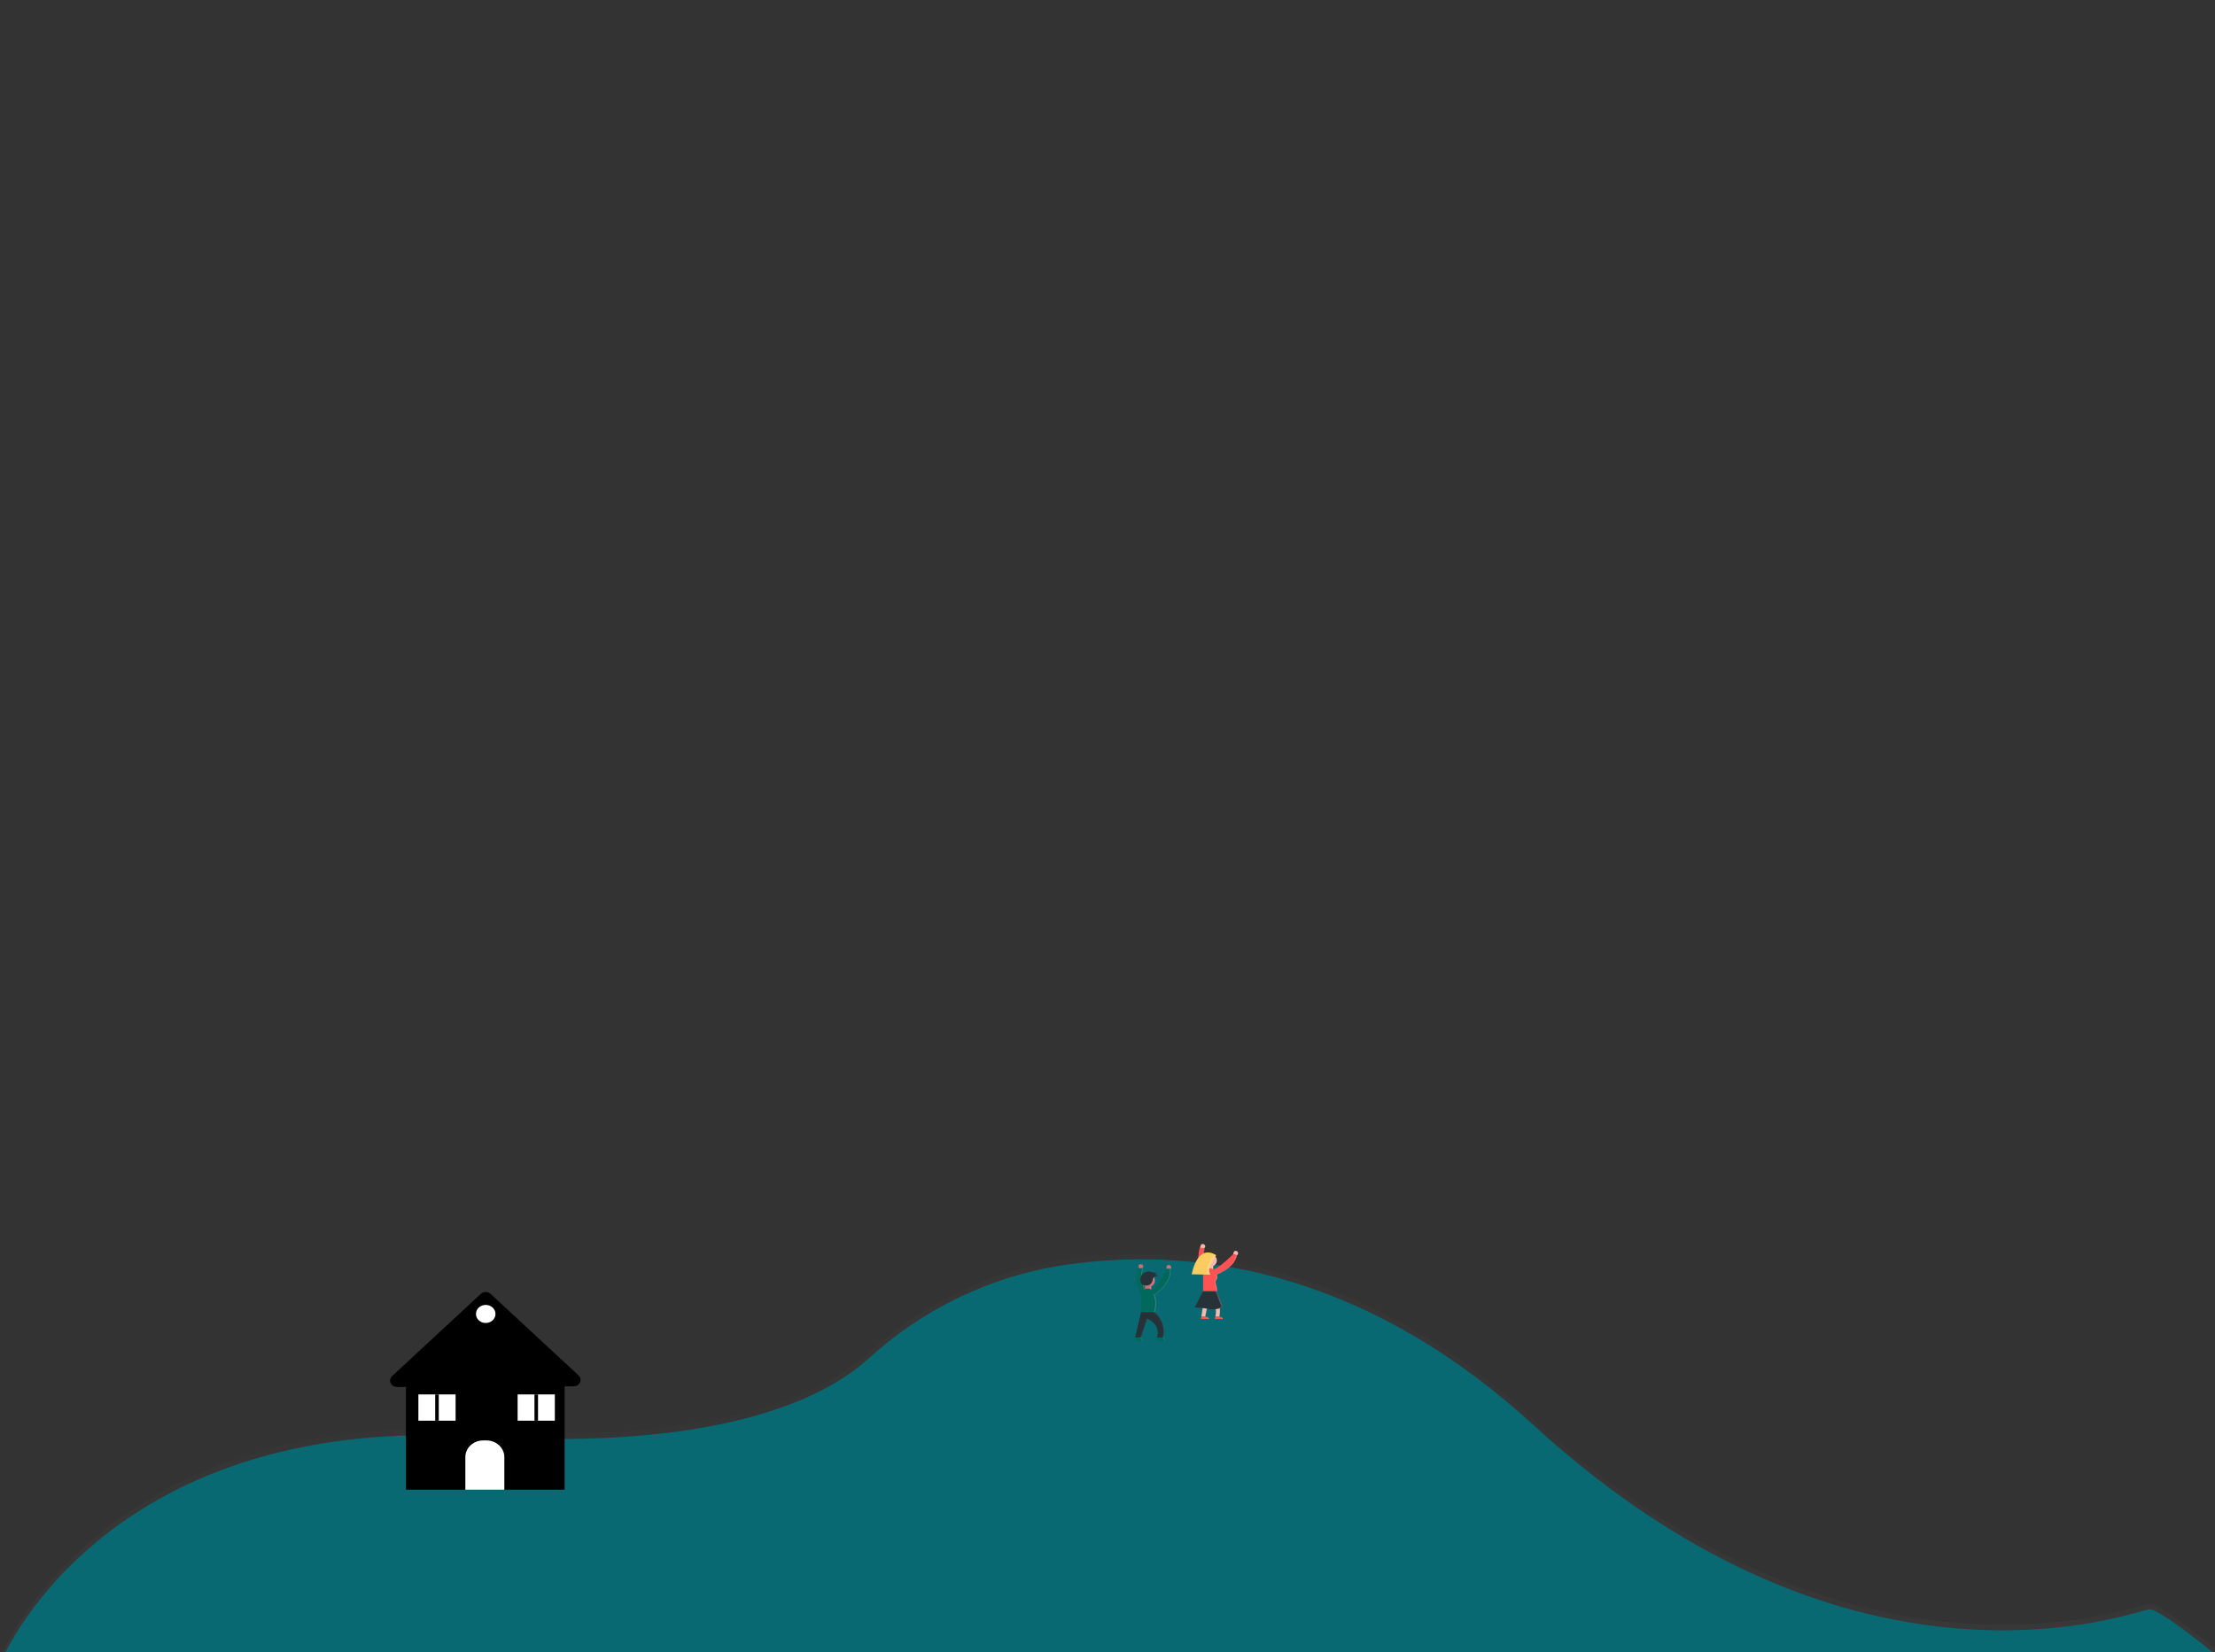 <svg width="374" height="279" viewBox="0 0 374 279" fill="none" xmlns="http://www.w3.org/2000/svg">
<rect x="0" y="0" width="374" height="279" fill="#333333" stroke="none"/>
<g clip-path="url(#clip0)">
<g opacity="0.5">
<path opacity="0.5" d="M363.013 270.851C360.96 270.851 313.745 289.882 259.006 239.769C229.279 212.56 200.162 209.662 179.756 212.698C167.216 214.561 155.766 220.238 146.696 228.46C139.401 235.1 121.747 244.147 80.382 241.676C16.748 237.871 -0.017 280.053 -0.017 280.053H375.983C375.983 280.053 365.052 270.851 363.013 270.851Z" fill="url(#paint0_linear)"/>
</g>
<path d="M0 281C0 281 16.765 238.818 80.399 242.623C121.764 245.106 139.422 236.047 146.695 229.411C155.748 221.173 167.194 215.513 179.722 213.649C200.127 210.614 229.249 213.511 258.972 240.721C313.711 290.833 360.926 271.803 362.978 271.803C365.031 271.803 375.979 281 375.979 281H0Z" fill="#086972"/>
<path opacity="0.02" d="M0 281C0 281 16.765 238.818 80.399 242.623C121.764 245.106 139.422 236.047 146.695 229.411C155.748 221.173 167.194 215.513 179.722 213.649C200.127 210.614 229.249 213.511 258.972 240.721C313.711 290.833 360.926 271.803 362.978 271.803C365.031 271.803 375.979 281 375.979 281H0Z" fill="#086972"/>
<path d="M95.333 233.146H68.549V251.592H95.333V233.146Z" fill="black"/>
<path d="M66.215 232.396L81.183 218.52C81.291 218.42 81.42 218.34 81.562 218.285C81.703 218.231 81.855 218.203 82.009 218.203C82.162 218.203 82.314 218.231 82.456 218.285C82.598 218.34 82.727 218.42 82.835 218.52L97.683 232.285C97.847 232.436 97.958 232.629 98.003 232.838C98.049 233.048 98.026 233.266 97.938 233.463C97.85 233.661 97.701 233.83 97.509 233.949C97.318 234.068 97.092 234.132 96.862 234.132L67.054 234.243C66.822 234.246 66.594 234.184 66.4 234.066C66.206 233.948 66.054 233.78 65.964 233.581C65.874 233.383 65.849 233.164 65.894 232.953C65.939 232.742 66.051 232.548 66.215 232.396Z" fill="black"/>
<path opacity="0.05" d="M66.215 232.396L81.183 218.52C81.291 218.42 81.42 218.34 81.562 218.285C81.703 218.231 81.855 218.203 82.009 218.203C82.162 218.203 82.314 218.231 82.456 218.285C82.598 218.34 82.727 218.42 82.835 218.52L97.683 232.285C97.847 232.436 97.958 232.629 98.003 232.838C98.049 233.048 98.026 233.266 97.938 233.463C97.85 233.661 97.701 233.83 97.509 233.949C97.318 234.068 97.092 234.132 96.862 234.132L67.054 234.243C66.822 234.246 66.594 234.184 66.4 234.066C66.206 233.948 66.054 233.78 65.964 233.581C65.874 233.383 65.849 233.164 65.894 232.953C65.939 232.742 66.051 232.548 66.215 232.396Z" fill="black"/>
<path d="M81.596 243.271H82.132C82.934 243.271 83.703 243.566 84.27 244.092C84.837 244.617 85.156 245.33 85.156 246.073V251.6H78.573V246.073C78.573 245.33 78.891 244.617 79.458 244.092C80.025 243.566 80.794 243.271 81.596 243.271Z" fill="white"/>
<path d="M82.013 223.439C82.923 223.439 83.661 222.755 83.661 221.911C83.661 221.068 82.923 220.384 82.013 220.384C81.103 220.384 80.365 221.068 80.365 221.911C80.365 222.755 81.103 223.439 82.013 223.439Z" fill="white"/>
<path d="M76.929 235.502H70.644V239.939H76.929V235.502Z" fill="white"/>
<path d="M74.084 235.502H73.484V239.939H74.084V235.502Z" fill="black"/>
<path d="M93.685 235.502H87.4V239.939H93.685V235.502Z" fill="white"/>
<path d="M90.845 235.502H90.244V239.939H90.845V235.502Z" fill="black"/>
<g opacity="0.2">
<path opacity="0.2" d="M192.683 213.615C192.63 213.6 192.683 213.615 192.683 213.615V213.615Z" fill="url(#paint1_linear)"/>
</g>
<g opacity="0.2">
<path opacity="0.2" d="M193.301 225.077H193.353C193.363 225.073 193.372 225.067 193.379 225.059C193.386 225.05 193.39 225.04 193.391 225.03C193.394 225.014 193.394 224.998 193.391 224.982V224.943C193.348 224.848 193.25 224.722 193.195 224.611L193.169 224.552C193.167 224.526 193.167 224.499 193.169 224.473C193.169 224.473 193.169 224.449 193.169 224.438L194.089 221.639L194.111 221.572C194.111 221.572 195.282 222.038 195.584 222.969C195.758 223.421 195.767 223.913 195.609 224.37L195.588 224.418H195.609V224.931H196.887C196.976 224.892 196.857 224.789 196.738 224.686L196.708 224.659L196.631 224.584C196.61 224.561 196.591 224.536 196.576 224.509L196.555 224.461V224.434H196.516V224.39C196.676 223.704 196.64 222.992 196.411 222.323C196.183 221.654 195.77 221.053 195.213 220.577C195.521 219.725 195.521 218.804 195.213 217.952C195.333 217.873 197.653 216.318 197.636 214.305C197.643 214.197 197.643 214.089 197.636 213.981C197.636 213.981 197.836 213.827 197.636 213.547V213.523H197.615H197.475C197.383 213.531 197.294 213.558 197.215 213.602C197.215 213.602 197.083 213.997 197.215 214.099H197.181C197.181 214.099 195.805 216.863 194.886 217.257L194.822 217.222V216.863C194.823 216.847 194.823 216.831 194.822 216.815C194.822 216.801 194.822 216.786 194.822 216.772C194.925 216.722 195.018 216.657 195.098 216.578C195.129 216.548 195.157 216.517 195.184 216.484L195.218 216.436L195.252 216.381L195.277 216.33C195.296 216.292 195.311 216.254 195.324 216.215V216.168V216.109C195.324 216.109 195.324 216.077 195.324 216.061C195.324 216.041 195.324 216.022 195.324 215.998C195.324 215.885 195.302 215.773 195.26 215.666C195.26 215.638 195.247 215.609 195.222 215.58L195.201 215.536L195.171 215.489C195.194 215.463 195.221 215.44 195.252 215.422C195.311 215.391 195.376 215.372 195.443 215.366H195.609H195.643C195.668 215.357 195.691 215.346 195.712 215.331C195.744 215.306 195.782 215.287 195.822 215.276H195.571H195.533H195.499H195.46H195.426H195.392H195.358H195.324H195.29L195.222 215.248C195.257 215.261 195.295 215.269 195.333 215.272H195.477H195.503L195.529 215.252V215.22H195.482H195.452C195.394 215.228 195.335 215.228 195.277 215.22H195.154H195.098L195.047 215.201C195.117 215.224 195.195 215.221 195.262 215.192C195.33 215.163 195.382 215.11 195.407 215.045C195.433 214.98 195.429 214.908 195.398 214.846C195.366 214.783 195.309 214.735 195.239 214.711L195.286 214.684C195.335 214.645 195.365 214.589 195.371 214.53C195.377 214.505 195.377 214.479 195.371 214.455L195.341 214.478H195.316C195.235 214.531 195.137 214.556 195.039 214.549H195.005C194.918 214.529 194.834 214.5 194.754 214.463L194.681 214.439H194.66H194.6H194.566H194.519H194.294C193.976 214.449 193.672 214.567 193.442 214.77C193.389 214.819 193.34 214.872 193.297 214.928C193.266 214.639 193.324 214.348 193.463 214.087H193.438H193.361L193.323 214.155C193.343 214.059 193.382 213.968 193.438 213.886H193.412C193.469 213.828 193.5 213.752 193.5 213.673C193.5 213.594 193.469 213.518 193.412 213.46C193.212 213.18 192.842 213.397 192.842 213.397C192.812 213.488 192.792 213.582 192.782 213.677L192.722 213.653C192.654 213.866 191.896 216.314 193.148 217.877C193.146 217.91 193.146 217.943 193.148 217.976V220.613L192.297 224.228L192.13 224.911L193.327 225.093L193.301 225.077ZM193.514 216.531C193.582 216.583 193.656 216.627 193.736 216.661C193.733 216.686 193.733 216.711 193.736 216.736V217.08L193.663 217.111C193.608 216.941 193.561 216.744 193.51 216.531H193.514Z" fill="url(#paint2_linear)"/>
</g>
<path d="M197.649 214.289C197.649 214.289 197.87 214.115 197.649 213.807C197.428 213.499 197.019 213.74 197.019 213.74C197.019 213.74 196.87 214.186 197.019 214.289C197.168 214.392 197.649 214.289 197.649 214.289Z" fill="#CA7070"/>
<path d="M195.358 225.799H196.38C196.376 225.844 196.383 225.89 196.4 225.932C196.417 225.974 196.444 226.012 196.478 226.044C196.614 226.19 196.904 226.368 196.763 226.439H195.358V225.799Z" fill="#00695C"/>
<path opacity="0.2" d="M196.401 226.044C196.367 226.012 196.34 225.974 196.323 225.932C196.307 225.89 196.3 225.844 196.303 225.799H196.376C196.372 225.844 196.379 225.89 196.396 225.932C196.413 225.974 196.439 226.012 196.474 226.044C196.61 226.19 196.9 226.368 196.759 226.439H196.687C196.814 226.368 196.538 226.19 196.401 226.044Z" fill="white"/>
<path d="M191.713 225.606L192.684 225.764C192.658 225.869 192.673 225.98 192.727 226.076C192.833 226.277 193.067 226.538 192.927 226.593L191.543 226.384L191.713 225.606Z" fill="#00695C"/>
<path d="M192.182 213.87C192.182 213.87 191.087 217.072 192.922 218.844L193.455 218.449C193.455 218.449 192.369 214.956 192.978 214.135C191.905 213.823 192.182 213.87 192.182 213.87Z" fill="#00695C"/>
<path d="M192.94 214.151C192.94 214.151 193.161 213.977 192.94 213.669C192.718 213.361 192.309 213.602 192.309 213.602C192.309 213.602 192.16 214.048 192.309 214.151C192.458 214.253 192.94 214.151 192.94 214.151Z" fill="#CA7070"/>
<path opacity="0.2" d="M192.641 226.06C192.588 225.964 192.573 225.854 192.599 225.748L191.713 225.614L192.684 225.764C192.658 225.869 192.673 225.98 192.727 226.076C192.833 226.277 193.067 226.538 192.927 226.593H192.867C192.961 226.498 192.744 226.253 192.641 226.06Z" fill="white"/>
<path d="M193.808 218.28H193.893C194.157 218.28 194.37 218.082 194.37 217.838V217.293C194.37 217.049 194.157 216.851 193.893 216.851H193.808C193.545 216.851 193.331 217.049 193.331 217.293V217.838C193.331 218.082 193.545 218.28 193.808 218.28Z" fill="#CA7070"/>
<path opacity="0.2" d="M193.378 218.659C193.378 218.659 192.305 215.209 192.888 214.36H192.974H192.999C192.39 215.181 193.476 218.674 193.476 218.674L192.944 219.069L192.897 219.022L193.378 218.659Z" fill="white"/>
<path d="M193.829 217.352C194.464 217.352 194.979 216.875 194.979 216.286C194.979 215.698 194.464 215.22 193.829 215.22C193.195 215.22 192.68 215.698 192.68 216.286C192.68 216.875 193.195 217.352 193.829 217.352Z" fill="#CA7070"/>
<path opacity="0.2" d="M194.238 217.798V217.332C194.242 217.298 194.242 217.264 194.238 217.23C194.463 217.123 194.644 216.951 194.753 216.739C194.862 216.528 194.892 216.289 194.84 216.06C194.787 215.831 194.655 215.624 194.463 215.471C194.271 215.319 194.031 215.229 193.778 215.216H193.842C194.1 215.216 194.351 215.296 194.554 215.444C194.756 215.592 194.9 215.798 194.961 216.03C195.022 216.263 194.997 216.507 194.889 216.725C194.782 216.942 194.6 217.12 194.37 217.23C194.374 217.264 194.374 217.298 194.37 217.332V217.798C194.37 217.926 194.316 218.048 194.218 218.139C194.121 218.229 193.989 218.28 193.851 218.28H193.787C193.913 218.264 194.028 218.207 194.111 218.118C194.194 218.029 194.239 217.916 194.238 217.798Z" fill="white"/>
<path d="M192.663 221.599C192.663 221.599 194.881 221.832 194.962 221.599C195.31 220.651 195.31 219.623 194.962 218.674C194.962 218.534 194.932 218.396 194.875 218.267C194.817 218.137 194.732 218.02 194.625 217.921C194.519 217.822 194.392 217.743 194.252 217.69C194.113 217.636 193.963 217.609 193.812 217.609C193.508 217.609 193.215 217.721 192.999 217.921C192.784 218.121 192.663 218.392 192.663 218.674V221.599Z" fill="#00695C"/>
<path d="M192.663 221.599L191.662 225.863H192.663L193.702 222.705C193.702 222.705 194.979 223.222 195.333 224.252C195.547 224.772 195.547 225.347 195.333 225.867H196.41V225.819C196.588 225.059 196.547 224.269 196.291 223.529C196.036 222.788 195.574 222.123 194.954 221.599" fill="#263238"/>
<path opacity="0.2" d="M194.813 221.599C195.161 220.651 195.161 219.623 194.813 218.674C194.813 218.404 194.701 218.143 194.501 217.946C194.301 217.749 194.027 217.63 193.736 217.613H193.808C194.113 217.613 194.406 217.725 194.621 217.925C194.837 218.125 194.958 218.396 194.958 218.678C195.305 219.627 195.305 220.655 194.958 221.603C194.928 221.686 194.626 221.71 194.247 221.706C194.575 221.698 194.813 221.67 194.813 221.599Z" fill="white"/>
<path d="M194.979 218.659C194.979 218.659 197.96 216.732 197.649 214.293H196.985C196.985 214.293 195.388 217.49 194.37 217.802C193.353 218.114 194.979 218.659 194.979 218.659Z" fill="#00695C"/>
<g opacity="0.2">
<path opacity="0.2" d="M193.68 222.772L192.663 225.878H192.514L193.553 222.72L193.68 222.772Z" fill="white"/>
<path opacity="0.2" d="M194.813 221.615H194.962C195.583 222.138 196.044 222.804 196.3 223.544C196.555 224.285 196.596 225.075 196.418 225.835V225.882H196.269V225.835C196.447 225.075 196.406 224.285 196.151 223.544C195.895 222.804 195.434 222.138 194.813 221.615Z" fill="white"/>
</g>
<path opacity="0.2" d="M197.538 214.316H197.649C197.947 216.76 194.979 218.682 194.979 218.682L194.907 218.655C195.239 218.43 197.815 216.602 197.538 214.316Z" fill="white"/>
<path d="M194.745 215.809C194.681 215.946 194.637 216.091 194.613 216.239C194.583 216.39 194.521 216.535 194.431 216.663C194.34 216.792 194.223 216.903 194.085 216.989C193.926 217.069 193.75 217.113 193.57 217.119C193.434 217.135 193.296 217.124 193.164 217.087C193.033 217.051 192.912 216.989 192.808 216.906C192.687 216.785 192.606 216.634 192.573 216.472C192.516 216.23 192.525 215.98 192.599 215.742C192.674 215.505 192.811 215.289 192.999 215.114C193.19 214.943 193.429 214.825 193.689 214.774C193.949 214.723 194.219 214.741 194.468 214.826C194.558 214.866 194.652 214.898 194.749 214.92C194.826 214.934 194.905 214.93 194.98 214.908C195.054 214.886 195.121 214.847 195.175 214.794C195.187 214.83 195.19 214.868 195.183 214.905C195.177 214.942 195.16 214.976 195.136 215.007C195.112 215.037 195.081 215.061 195.045 215.077C195.008 215.094 194.968 215.103 194.928 215.102C195.013 215.14 195.106 215.162 195.2 215.167C195.294 215.171 195.388 215.159 195.477 215.13C195.427 215.228 195.339 215.305 195.23 215.345C195.121 215.386 194.999 215.386 194.89 215.347C195.099 215.433 195.325 215.476 195.554 215.473C195.507 215.473 195.414 215.556 195.354 215.572C195.28 215.578 195.206 215.578 195.132 215.572C195.05 215.572 194.97 215.595 194.901 215.637C194.832 215.679 194.778 215.739 194.745 215.809Z" fill="#263238"/>
<g opacity="0.2">
<path opacity="0.2" d="M194.898 215.105C194.984 215.143 195.076 215.164 195.171 215.168C195.048 215.176 194.924 215.155 194.813 215.105C194.849 215.105 194.885 215.099 194.918 215.085C194.951 215.072 194.98 215.052 195.005 215.028C195.029 215.003 195.048 214.974 195.06 214.943C195.071 214.911 195.076 214.878 195.073 214.845L195.132 214.797C195.144 214.832 195.147 214.869 195.141 214.905C195.135 214.941 195.12 214.975 195.098 215.005C195.075 215.035 195.045 215.059 195.011 215.077C194.976 215.094 194.938 215.104 194.898 215.105Z" fill="white"/>
<path opacity="0.2" d="M194.668 214.92C194.571 214.898 194.477 214.866 194.387 214.826C194.252 214.776 194.108 214.748 193.961 214.743C194.138 214.737 194.313 214.765 194.477 214.826C194.567 214.866 194.661 214.898 194.758 214.92H194.796C194.754 214.926 194.711 214.926 194.668 214.92Z" fill="white"/>
<path opacity="0.2" d="M195.239 215.572C195.299 215.572 195.392 215.473 195.439 215.473C195.21 215.476 194.984 215.433 194.775 215.347C194.822 215.364 194.873 215.374 194.924 215.374C195.113 215.441 195.314 215.473 195.516 215.469C195.469 215.469 195.375 215.552 195.316 215.568C195.265 215.575 195.213 215.575 195.162 215.568L195.239 215.572Z" fill="white"/>
<path opacity="0.2" d="M193.493 217.119C193.673 217.113 193.85 217.069 194.008 216.989C194.146 216.903 194.263 216.792 194.354 216.663C194.445 216.535 194.507 216.39 194.536 216.239C194.56 216.091 194.605 215.946 194.668 215.809C194.702 215.745 194.753 215.691 194.817 215.652C194.88 215.613 194.954 215.591 195.03 215.588H195.103C195.027 215.591 194.953 215.613 194.889 215.652C194.825 215.691 194.774 215.745 194.741 215.809C194.677 215.946 194.633 216.091 194.609 216.239C194.579 216.39 194.517 216.535 194.427 216.663C194.336 216.792 194.218 216.903 194.081 216.989C193.922 217.069 193.746 217.113 193.565 217.119H193.493Z" fill="white"/>
<path opacity="0.2" d="M194.988 215.378C195.066 215.373 195.142 215.35 195.208 215.311C195.274 215.271 195.329 215.217 195.367 215.153L195.452 215.13C195.411 215.21 195.345 215.277 195.262 215.322C195.179 215.366 195.083 215.386 194.988 215.378Z" fill="white"/>
</g>
<path opacity="0.2" d="M197.577 214.289C197.577 214.289 197.798 214.115 197.577 213.807C197.548 213.762 197.507 213.725 197.459 213.697C197.411 213.67 197.356 213.653 197.3 213.649C197.368 213.642 197.437 213.653 197.499 213.681C197.561 213.709 197.613 213.753 197.649 213.807C197.871 214.115 197.649 214.289 197.649 214.289C197.509 214.317 197.366 214.332 197.223 214.332C197.342 214.327 197.46 214.312 197.577 214.289Z" fill="white"/>
<path d="M202.652 210.456C202.652 210.456 201.558 213.657 203.393 215.43L203.926 215.035C203.926 215.035 202.84 211.541 203.449 210.72C202.376 210.409 202.652 210.456 202.652 210.456Z" fill="#FF5252"/>
<path d="M203.411 210.74C203.411 210.74 203.632 210.566 203.411 210.259C203.189 209.951 202.78 210.191 202.78 210.191C202.78 210.191 202.631 210.638 202.78 210.74C202.929 210.843 203.411 210.74 203.411 210.74Z" fill="#F6B9AD"/>
<path d="M204.279 214.869H204.364C204.628 214.869 204.841 214.671 204.841 214.427V213.882C204.841 213.638 204.628 213.44 204.364 213.44H204.279C204.016 213.44 203.802 213.638 203.802 213.882V214.427C203.802 214.671 204.016 214.869 204.279 214.869Z" fill="#F6B9AD"/>
<path opacity="0.2" d="M203.849 215.26C203.849 215.26 202.776 211.81 203.359 210.961H203.445H203.47C202.861 211.782 203.947 215.276 203.947 215.276L203.415 215.67L203.368 215.623L203.849 215.26Z" fill="white"/>
<path d="M204.3 213.938C204.935 213.938 205.45 213.46 205.45 212.872C205.45 212.283 204.935 211.806 204.3 211.806C203.665 211.806 203.151 212.283 203.151 212.872C203.151 213.46 203.665 213.938 204.3 213.938Z" fill="#F6B9AD"/>
<path opacity="0.2" d="M204.709 214.384V213.922C204.713 213.888 204.713 213.853 204.709 213.819C204.934 213.712 205.115 213.54 205.224 213.329C205.332 213.117 205.363 212.878 205.311 212.649C205.258 212.42 205.126 212.213 204.934 212.061C204.742 211.908 204.502 211.819 204.249 211.806H204.313C204.571 211.806 204.822 211.886 205.024 212.033C205.227 212.181 205.371 212.388 205.432 212.62C205.493 212.852 205.467 213.097 205.36 213.314C205.253 213.532 205.07 213.71 204.841 213.819C204.845 213.853 204.845 213.888 204.841 213.922V214.388C204.841 214.515 204.786 214.638 204.689 214.728C204.592 214.818 204.459 214.869 204.322 214.869H204.258C204.384 214.854 204.5 214.796 204.583 214.706C204.667 214.617 204.711 214.502 204.709 214.384Z" fill="white"/>
<path d="M203.134 218.185C203.134 218.185 205.352 218.418 205.433 218.185C205.697 217.435 205.007 216.606 205.344 216.211C205.448 216.072 205.511 215.91 205.526 215.741C205.542 215.572 205.51 215.402 205.433 215.248C205.433 215.108 205.403 214.97 205.346 214.84C205.288 214.711 205.203 214.593 205.096 214.494C204.99 214.395 204.863 214.317 204.723 214.263C204.584 214.21 204.434 214.182 204.283 214.182C203.978 214.182 203.686 214.295 203.47 214.494C203.255 214.694 203.134 214.965 203.134 215.248V218.185Z" fill="#FF5252"/>
<path opacity="0.2" d="M205.348 216.227C205.452 216.088 205.515 215.925 205.531 215.756C205.546 215.588 205.514 215.418 205.437 215.264C205.437 214.981 205.316 214.71 205.101 214.51C204.885 214.31 204.593 214.198 204.288 214.198H204.215C204.507 214.215 204.78 214.334 204.98 214.532C205.18 214.729 205.292 214.989 205.293 215.26C205.369 215.414 205.401 215.584 205.386 215.752C205.37 215.921 205.307 216.084 205.203 216.223C204.845 216.618 205.557 217.431 205.293 218.197C205.267 218.268 205.037 218.295 204.735 218.299C205.109 218.299 205.412 218.28 205.442 218.197C205.701 217.435 204.99 216.622 205.348 216.227Z" fill="white"/>
<path d="M204.96 218.118C205.816 219.372 206.149 220.872 205.897 222.338V222.385H205.207C205.346 221.854 205.346 221.301 205.207 220.77C205.076 220.152 204.703 219.601 204.16 219.223L203.491 222.381H202.848L203.491 218.118H204.96Z" fill="#F6B9AD"/>
<path d="M208.865 211.984C208.865 211.984 209.133 211.881 209.019 211.522C208.904 211.162 208.439 211.285 208.439 211.285C208.439 211.285 208.154 211.68 208.265 211.81C208.376 211.94 208.865 211.984 208.865 211.984Z" fill="#F6B9AD"/>
<path d="M204.926 215.434C204.926 215.434 208.371 214.399 208.861 211.984L208.222 211.802C208.222 211.802 205.667 214.427 204.611 214.447C203.555 214.466 204.926 215.434 204.926 215.434Z" fill="#FF5252"/>
<path opacity="0.2" d="M208.742 211.987L208.848 212.019C208.359 214.435 204.914 215.469 204.914 215.469L204.854 215.426C205.259 215.291 208.286 214.241 208.742 211.987Z" fill="white"/>
<g opacity="0.2">
<path opacity="0.2" d="M204.002 219.219L203.334 222.377H203.483L204.13 219.306C204.089 219.275 204.047 219.246 204.002 219.219Z" fill="white"/>
<path opacity="0.2" d="M204.96 218.118H204.811C205.667 219.372 206 220.872 205.748 222.338V222.385H205.884V222.338C206.14 220.874 205.811 219.374 204.96 218.118Z" fill="white"/>
</g>
<path opacity="0.2" d="M208.789 211.948C208.789 211.948 209.057 211.845 208.942 211.486C208.928 211.436 208.902 211.389 208.865 211.35C208.828 211.311 208.781 211.28 208.729 211.261C208.797 211.273 208.86 211.302 208.91 211.345C208.961 211.388 208.997 211.444 209.014 211.506C209.129 211.861 208.861 211.968 208.861 211.968C208.717 211.957 208.574 211.932 208.435 211.893C208.551 211.92 208.669 211.939 208.789 211.948Z" fill="white"/>
<path d="M203.134 218.07L201.737 220.802C202.553 220.839 203.366 220.93 204.168 221.074C205.714 221.347 206.451 220.68 206.451 220.68L205.459 218.07H203.134Z" fill="#263238"/>
<path d="M203.504 222.369C203.504 222.369 204.241 222.507 204.092 222.764H202.767L202.84 222.369H203.504Z" fill="#FF5252"/>
<path d="M205.859 222.369C205.859 222.369 206.596 222.507 206.447 222.764H205.122L205.195 222.369H205.859Z" fill="#FF5252"/>
<path d="M205.344 211.995C205.344 211.995 203.577 214.316 204.386 215.272L201.222 215.205C201.222 215.205 202.103 209.947 205.344 211.995Z" fill="#FCCC63"/>
<path opacity="0.2" d="M205.344 211.995C204.981 211.746 204.556 211.586 204.109 211.53C204.413 211.62 204.7 211.753 204.96 211.924C204.96 211.924 203.193 214.245 204.002 215.201L201.217 215.141V215.201L204.381 215.268C203.577 214.316 205.344 211.995 205.344 211.995Z" fill="white"/>
<path opacity="0.2" d="M205.459 218.07H205.237L206.234 220.664C205.821 220.978 205.302 221.146 204.769 221.138C205.382 221.193 205.994 221.023 206.472 220.664L205.459 218.07Z" fill="white"/>
<path opacity="0.2" d="M203.504 222.369H203.355C203.355 222.369 204.092 222.507 203.943 222.764H204.092C204.241 222.503 203.504 222.369 203.504 222.369Z" fill="white"/>
<path opacity="0.2" d="M205.859 222.369H205.71C205.71 222.369 206.447 222.507 206.298 222.764H206.447C206.596 222.503 205.859 222.369 205.859 222.369Z" fill="white"/>
</g>
<defs>
<linearGradient id="paint0_linear" x1="188" y1="280.049" x2="188" y2="211.735" gradientUnits="userSpaceOnUse">
<stop stop-color="#808080" stop-opacity="0.25"/>
<stop offset="0.54" stop-color="#808080" stop-opacity="0.12"/>
<stop offset="1" stop-color="#808080" stop-opacity="0.1"/>
</linearGradient>
<linearGradient id="paint1_linear" x1="1053.09" y1="217.728" x2="1053.09" y2="217.728" gradientUnits="userSpaceOnUse">
<stop stop-color="#808080" stop-opacity="0.25"/>
<stop offset="0.54" stop-color="#808080" stop-opacity="0.12"/>
<stop offset="1" stop-color="#808080" stop-opacity="0.1"/>
</linearGradient>
<linearGradient id="paint2_linear" x1="-14795.2" y1="8036.08" x2="-14795.2" y2="7684.32" gradientUnits="userSpaceOnUse">
<stop stop-color="#808080" stop-opacity="0.25"/>
<stop offset="0.54" stop-color="#808080" stop-opacity="0.12"/>
<stop offset="1" stop-color="#808080" stop-opacity="0.1"/>
</linearGradient>
<clipPath id="clip0">
<rect width="376" height="281" fill="white"/>
</clipPath>
</defs>
</svg>
